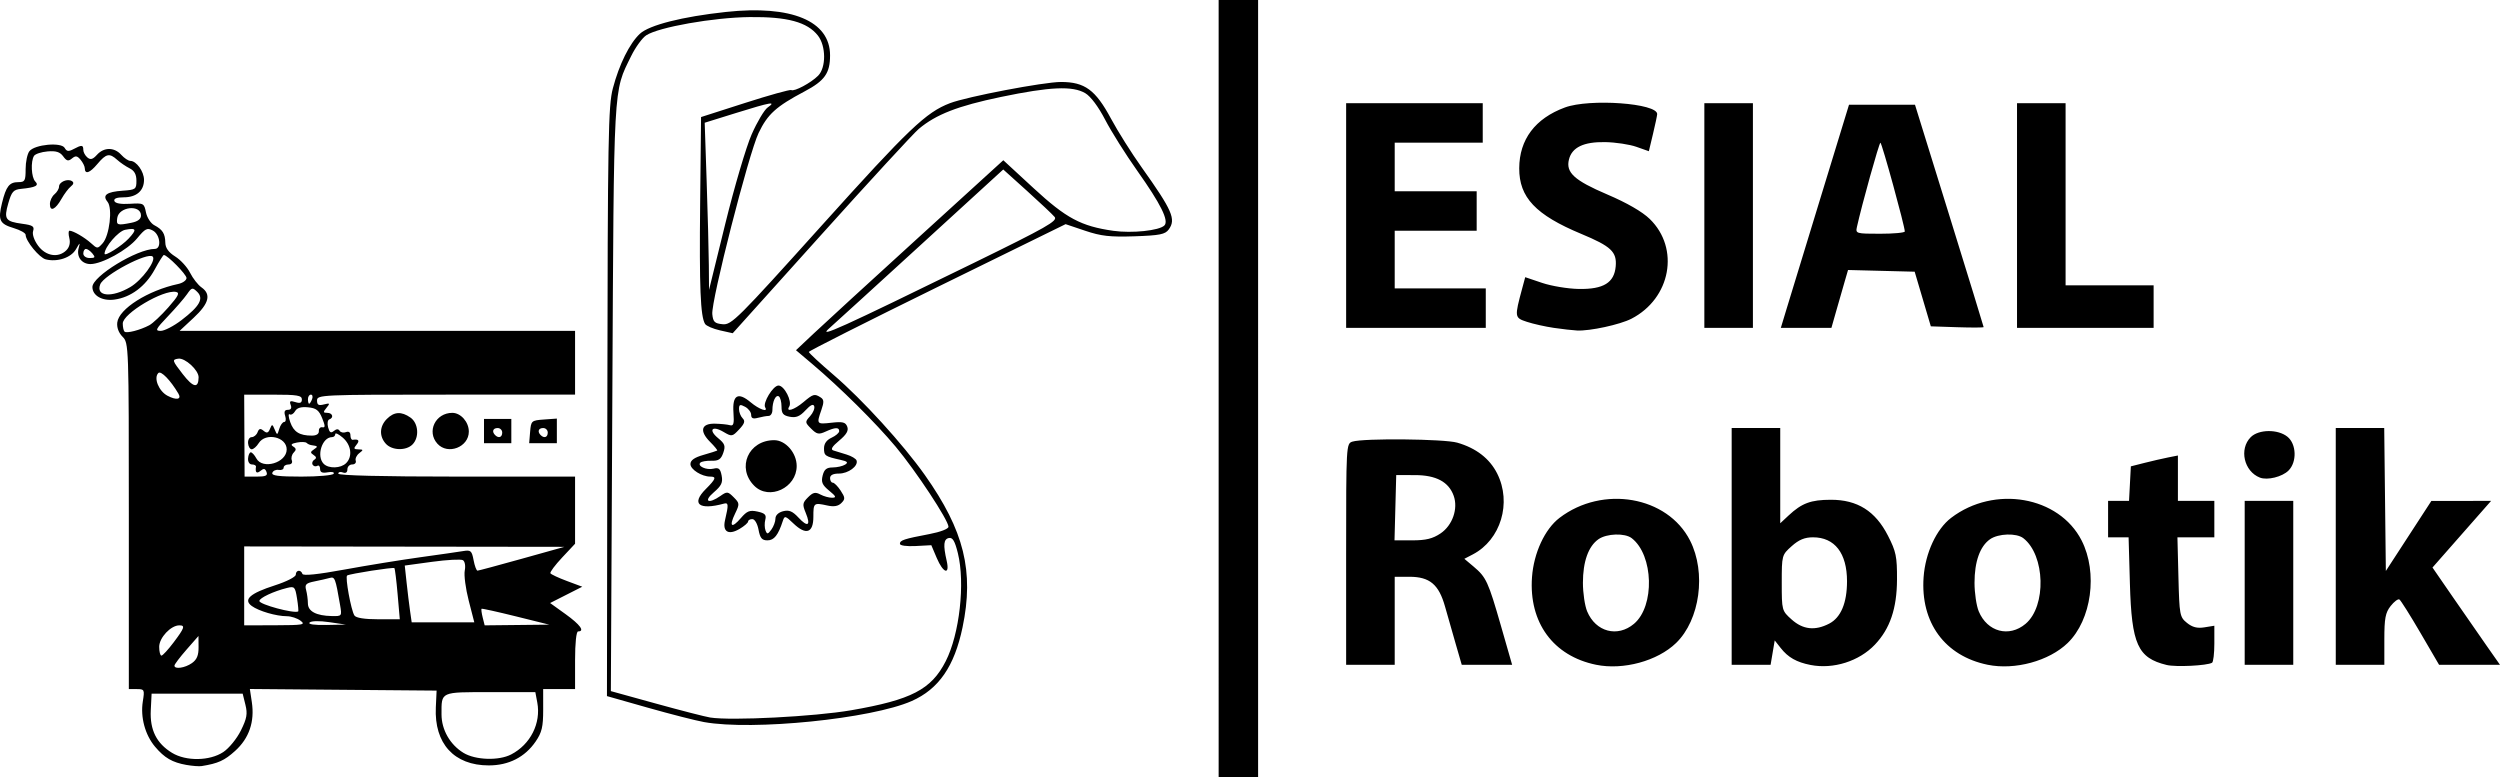 <?xml version="1.0" encoding="UTF-8" standalone="no"?>
<svg
   xmlns:dc="http://purl.org/dc/elements/1.1/"
   xmlns:cc="http://creativecommons.org/ns#"
   xmlns:rdf="http://www.w3.org/1999/02/22-rdf-syntax-ns#"
   xmlns:svg="http://www.w3.org/2000/svg"
   xmlns="http://www.w3.org/2000/svg"
   xmlns:sodipodi="http://sodipodi.sourceforge.net/DTD/sodipodi-0.dtd"
   xmlns:inkscape="http://www.inkscape.org/namespaces/inkscape"
   width="996.094mm"
   height="309.638mm"
   viewBox="0 0 996.094 309.638"
   version="1.1"
   id="svg135"
   inkscape:version="1.0.2 (e86c870879, 2021-01-15)"
   sodipodi:docname="logo-nb.svg">
  <defs
     id="defs129" />
  <sodipodi:namedview
     id="base"
     pagecolor="#ffffff"
     bordercolor="#666666"
     borderopacity="1.0"
     inkscape:pageopacity="0.0"
     inkscape:pageshadow="2"
     inkscape:zoom="0.35"
     inkscape:cx="1785.2396"
     inkscape:cy="465.14279"
     inkscape:document-units="mm"
     inkscape:current-layer="layer1"
     inkscape:document-rotation="0"
     showgrid="false"
     inkscape:window-width="1600"
     inkscape:window-height="836"
     inkscape:window-x="0"
     inkscape:window-y="27"
     inkscape:window-maximized="1" />
  <g
     inkscape:label="Layer 1"
     inkscape:groupmode="layer"
     id="layer1"
     transform="translate(366.511,-25.098)">
    <path
       style="fill:#000000;stroke-width:1.21"
       d="M 119.041,179.917 V 25.098 h 7.862 7.862 V 179.917 334.736 h -7.862 -7.862 z M -292.197,329.884 c -5.653,-0.998 -8.791,-2.818 -12.538,-7.271 -3.975,-4.724 -5.876,-11.763 -4.872,-18.04 0.751,-4.698 0.646,-4.913 -2.393,-4.913 h -3.178 v -68.943 c 0,-68.006 -0.034,-68.977 -2.492,-71.435 -1.562,-1.562 -2.352,-3.687 -2.117,-5.694 0.637,-5.428 12.248,-12.768 24.264,-15.339 1.829,-0.391 3.326,-1.461 3.326,-2.378 0,-1.425 -7.634,-9.174 -9.038,-9.174 -0.268,0 -1.895,2.585 -3.616,5.745 -3.685,6.766 -9.549,11.152 -16.084,12.028 -4.849,0.65 -8.757,-1.59 -8.757,-5.019 0,-4.293 17.812,-15.173 24.841,-15.173 2.792,0 2.178,-5.743 -0.783,-7.328 -2.235,-1.196 -3.014,-0.806 -6.264,3.137 -3.801,4.612 -13.949,10.206 -18.552,10.227 -3.466,0.016 -5.655,-2.884 -4.74,-6.28 0.67,-2.488 0.558,-2.447 -1.064,0.386 -1.92,3.352 -7.394,5.186 -12.018,4.025 -2.559,-0.642 -8.029,-7.316 -8.029,-9.796 0,-0.685 -2.121,-1.881 -4.713,-2.658 -5.693,-1.706 -6.374,-3.158 -4.694,-10.017 1.632,-6.66 2.926,-8.306 6.531,-8.306 2.583,0 2.876,-0.53 2.876,-5.212 0,-2.866 0.68,-6.071 1.512,-7.121 2.137,-2.7 12.724,-3.673 14.056,-1.293 0.797,1.425 1.541,1.522 3.527,0.459 3.268,-1.749 3.885,-1.699 3.885,0.319 0,0.916 0.734,2.275 1.631,3.02 1.244,1.033 2.149,0.781 3.816,-1.061 2.794,-3.087 6.876,-3.085 9.672,0.004 1.204,1.33 2.837,2.419 3.629,2.419 2.401,0 5.443,4.23 5.443,7.568 0,4.345 -3.014,6.946 -8.049,6.946 -2.79,0 -4.08,0.503 -3.759,1.466 0.314,0.941 2.52,1.341 6.16,1.117 5.48,-0.337 5.697,-0.221 6.424,3.415 0.414,2.07 1.905,4.37 3.314,5.111 3.333,1.753 4.324,3.337 4.404,7.033 0.044,2.054 1.311,3.802 3.949,5.449 2.136,1.334 4.796,4.247 5.909,6.474 1.114,2.227 3.155,4.84 4.536,5.808 3.969,2.78 3.043,6.4 -3.1,12.12 l -5.611,5.225 h 78.787 78.787 v 12.7 12.7 h -51.405 c -49.757,0 -51.405,0.074 -51.405,2.306 0,1.793 0.606,2.15 2.721,1.605 2.424,-0.625 2.54,-0.48 1.061,1.323 -1.429,1.743 -1.387,2.024 0.302,2.024 2.123,0 2.71,1.962 0.784,2.621 -0.648,0.222 -0.854,1.639 -0.457,3.15 0.546,2.077 1.102,2.431 2.281,1.453 1.031,-0.856 1.813,-0.882 2.31,-0.078 0.413,0.668 1.55,0.909 2.527,0.534 1.107,-0.425 1.776,0.05 1.776,1.262 0,1.069 0.408,1.879 0.907,1.8 2.366,-0.374 2.887,0.301 1.512,1.958 -1.247,1.502 -1.116,1.821 0.759,1.853 2.026,0.034 2.062,0.194 0.344,1.512 -1.056,0.81 -1.691,2.154 -1.411,2.985 0.28,0.832 -0.352,1.512 -1.406,1.512 -1.053,0 -1.915,0.875 -1.915,1.944 0,1.231 -0.665,1.688 -1.814,1.247 -0.998,-0.383 -1.814,-0.169 -1.814,0.475 0,0.736 17.549,1.172 47.171,1.172 h 47.171 v 13.376 13.376 l -5.14,5.484 c -2.827,3.016 -4.938,5.842 -4.691,6.279 0.247,0.437 3.206,1.823 6.574,3.079 l 6.125,2.285 -6.41,3.248 -6.41,3.248 6.185,4.444 c 5.799,4.166 7.756,6.867 4.976,6.867 -0.721,0 -1.21,4.636 -1.21,11.49 v 11.49 h -6.356 -6.356 l 0.006,8.248 c 0.005,6.805 -0.52,9.016 -2.997,12.636 -4.27,6.239 -10.717,9.527 -18.677,9.527 -13.822,0 -21.766,-8.708 -21.098,-23.127 l 0.31,-6.679 -37.202,-0.32 -37.202,-0.32 0.786,5.244 c 1.172,7.816 -1.08,14.383 -6.662,19.425 -4.26,3.849 -6.751,4.979 -13.324,6.044 -0.998,0.162 -3.719,-0.043 -6.048,-0.454 z m 14.638,-5.128 c 2.283,-1.513 5.402,-5.328 7.016,-8.584 2.402,-4.844 2.717,-6.627 1.814,-10.279 l -1.092,-4.419 h -18.143 -18.143 l -0.328,6.652 c -0.385,7.818 2.293,13.167 8.481,16.94 5.569,3.395 15.018,3.251 20.394,-0.311 z m 114.697,0.952 c 7.708,-3.986 11.974,-12.454 10.427,-20.7 l -0.776,-4.139 h -17.959 c -20.048,0 -19.431,-0.282 -19.422,8.868 0.006,6.128 3.393,12.061 8.753,15.329 4.735,2.887 14.027,3.201 18.977,0.642 z m -127.185,-36.398 c 1.968,-1.379 2.679,-3.079 2.652,-6.35 l -0.036,-4.467 -4.766,5.443 c -2.621,2.994 -4.782,5.851 -4.802,6.35 -0.063,1.575 4.155,0.983 6.952,-0.976 z m -7.29,-8.251 c 4.361,-5.793 4.699,-6.799 2.28,-6.799 -3.401,0 -8.025,4.93 -8.025,8.554 0,1.947 0.408,3.524 0.907,3.503 0.499,-0.021 2.676,-2.387 4.838,-5.259 z m 50.569,-8.652 c -1.291,-0.977 -3.741,-1.779 -5.443,-1.783 -4.243,-0.01 -11.192,-2.038 -13.991,-4.084 -3.485,-2.548 -0.72,-5.016 9.205,-8.212 4.675,-1.506 8.344,-3.38 8.344,-4.263 0,-1.88 2.037,-2.117 2.64,-0.308 0.277,0.832 6.04,0.239 16.732,-1.721 8.97,-1.644 22.568,-3.854 30.218,-4.911 7.65,-1.057 15.385,-2.17 17.188,-2.473 2.935,-0.493 3.361,-0.112 4.066,3.642 0.433,2.306 1.134,4.184 1.559,4.172 0.425,-0.012 8.393,-2.151 17.706,-4.755 l 16.933,-4.733 -63.802,-0.083 -63.802,-0.083 v 15.724 15.724 l 12.398,-0.038 c 11.165,-0.035 12.164,-0.215 10.05,-1.814 z m 11.419,0.576 c -3.916,-0.574 -7.125,-0.512 -7.801,0.151 -0.711,0.697 1.823,1.068 6.652,0.975 l 7.801,-0.151 z m 74.386,-2.304 c -7.318,-1.817 -13.467,-3.179 -13.666,-3.028 -0.199,0.151 -0.004,1.7 0.433,3.442 l 0.795,3.167 12.871,-0.139 12.871,-0.139 z m -18.798,-6.293 c -1.226,-4.765 -1.933,-10.142 -1.572,-11.949 0.37,-1.849 0.055,-3.656 -0.721,-4.136 -0.758,-0.468 -6.284,-0.181 -12.282,0.639 l -10.904,1.49 0.731,6.774 c 0.402,3.726 1.023,8.815 1.38,11.31 l 0.649,4.536 h 12.473 12.473 z m -28.323,-2.524 c -0.477,-5.488 -1.056,-10.17 -1.287,-10.404 -0.443,-0.449 -17.61,2.227 -18.825,2.935 -0.876,0.51 1.551,13.854 2.898,15.935 0.631,0.975 4.017,1.512 9.53,1.512 h 8.551 z m -22.937,4.233 c -1.839,-10.683 -2.075,-11.296 -4.131,-10.721 -1.106,0.309 -3.828,0.929 -6.051,1.377 -3.4,0.686 -3.93,1.228 -3.343,3.416 0.384,1.431 0.705,3.843 0.714,5.362 0.019,3.156 3.34,4.908 9.525,5.025 4.04,0.076 4.061,0.048 3.285,-4.459 z m -17.139,-2.545 c -0.744,-4.65 -1.01,-4.932 -3.971,-4.197 -5.396,1.339 -11.036,3.996 -11.036,5.199 0,1.377 13.786,5.096 15.462,4.171 0.188,-0.104 -0.016,-2.432 -0.455,-5.173 z m -12.162,-50.403 c -0.546,-1.423 -1.091,-1.527 -2.381,-0.457 -1.533,1.272 -2.182,0.689 -1.816,-1.629 0.079,-0.499 -0.639,-0.907 -1.596,-0.907 -0.994,0 -1.661,-1.037 -1.557,-2.419 0.1,-1.33 0.592,-2.419 1.092,-2.419 0.5,0 1.492,1.089 2.204,2.419 2.46,4.597 12.095,1.75 12.095,-3.574 0,-5.02 -8.412,-6.884 -11.166,-2.473 -0.831,1.33 -2.08,2.419 -2.777,2.419 -0.696,0 -1.348,-1.089 -1.448,-2.419 -0.1,-1.33 0.542,-2.419 1.427,-2.419 0.885,0 1.947,-0.878 2.358,-1.95 0.576,-1.502 1.13,-1.634 2.407,-0.574 1.284,1.066 1.856,0.892 2.535,-0.771 0.812,-1.992 0.949,-1.972 1.885,0.272 0.979,2.346 1.034,2.337 1.826,-0.302 0.449,-1.497 1.334,-2.721 1.966,-2.721 0.632,0 0.804,-1.089 0.382,-2.419 -0.54,-1.702 -0.217,-2.419 1.09,-2.419 1.213,0 1.598,-0.678 1.108,-1.954 -0.596,-1.554 -0.217,-1.785 1.852,-1.128 1.908,0.605 2.602,0.32 2.602,-1.07 0,-1.588 -1.864,-1.896 -11.492,-1.896 h -11.492 l 0.081,16.329 0.081,16.329 h 4.72 c 3.734,0 4.572,-0.386 4.012,-1.845 z m 26.742,0.711 c 0.395,-0.639 -0.629,-0.893 -2.348,-0.581 -2.204,0.4 -3.048,0.024 -3.048,-1.357 0,-1.05 -0.507,-1.596 -1.126,-1.213 -0.619,0.383 -1.445,0.18 -1.834,-0.45 -0.389,-0.63 -0.097,-1.523 0.65,-1.985 0.963,-0.595 0.881,-1.148 -0.283,-1.898 -1.361,-0.878 -1.331,-1.262 0.173,-2.249 1.713,-1.124 1.588,-1.314 -1.109,-1.682 -0.61,-0.083 -1.439,-0.481 -1.843,-0.885 -0.404,-0.404 -2.132,-0.467 -3.841,-0.14 -2.237,0.428 -2.655,0.873 -1.494,1.591 1.226,0.758 1.276,1.334 0.206,2.404 -0.774,0.774 -1.119,2.157 -0.768,3.074 0.38,0.99 -0.15,1.667 -1.304,1.667 -1.069,0 -1.944,0.568 -1.944,1.263 0,0.694 -0.896,1.103 -1.991,0.907 -1.095,-0.195 -2.229,0.325 -2.52,1.156 -0.4,1.144 2.421,1.512 11.596,1.512 6.669,0 12.44,-0.51 12.825,-1.134 z m 4.971,-4.223 c 2.646,-2.646 2.061,-7.222 -1.296,-10.141 -1.663,-1.446 -3.024,-2.088 -3.024,-1.428 0,0.661 -0.583,1.202 -1.296,1.202 -3.969,0 -6.33,7.614 -3.3,10.644 1.979,1.979 6.811,1.829 8.916,-0.276 z M -239.465,196.85 c -0.065,-0.998 0.565,-1.678 1.398,-1.511 1.193,0.239 1.176,-0.533 -0.081,-3.629 -1.29,-3.177 -2.375,-4.008 -5.65,-4.326 -2.763,-0.269 -4.397,0.221 -5.134,1.537 -0.595,1.062 -1.57,1.629 -2.168,1.26 -0.598,-0.369 -0.496,1.023 0.226,3.093 1.37,3.929 3.704,5.389 8.615,5.389 1.834,0 2.868,-0.672 2.794,-1.814 z m -2.704,-12.7 c 0.383,-0.998 0.169,-1.814 -0.475,-1.814 -0.644,0 -1.172,0.816 -1.172,1.814 0,0.998 0.214,1.814 0.475,1.814 0.261,0 0.789,-0.816 1.172,-1.814 z m -53.249,-2.2 c -3.161,-5.368 -6.959,-9.27 -8.004,-8.225 -1.967,1.967 0.168,7.234 3.676,9.073 3.567,1.869 5.684,1.455 4.328,-0.848 z m 8.04,-6.501 c 0.037,-2.866 -5.436,-7.875 -8.133,-7.443 -2.51,0.402 -2.428,0.681 1.798,6.141 4.183,5.406 6.277,5.836 6.335,1.302 z M -307.003,154.673 c 1.355,-0.725 4.752,-3.915 7.548,-7.088 4.038,-4.582 4.666,-5.853 3.052,-6.178 -5.001,-1.008 -21.193,8.608 -21.193,12.586 0,1.397 0.313,2.852 0.696,3.235 0.799,0.799 6.27,-0.614 9.898,-2.555 z m 12.796,-2.009 c 7.289,-5.566 8.992,-8.635 6.264,-11.29 -1.882,-1.832 -2.176,-1.763 -4.049,0.947 -1.111,1.607 -4.527,5.553 -7.592,8.769 -4.92,5.163 -5.259,5.847 -2.895,5.847 1.472,0 5.195,-1.922 8.272,-4.272 z m -20.408,-13.177 c 4.647,-2.723 10.468,-10.628 8.947,-12.149 -1.944,-1.944 -19.482,7.333 -20.913,11.061 -1.857,4.839 4.569,5.424 11.966,1.088 z m -15.077,-13.393 c -0.828,-0.998 -1.983,-1.814 -2.567,-1.814 -0.584,0 -1.061,0.816 -1.061,1.814 0,1.043 1.092,1.814 2.567,1.814 2.145,0 2.319,-0.299 1.061,-1.814 z m -10.366,-1.297 c 1.218,-1.218 1.637,-2.958 1.165,-4.838 -0.405,-1.615 -0.37,-2.936 0.078,-2.936 1.453,0 6.035,2.663 8.616,5.008 2.462,2.237 2.562,2.237 4.573,0.015 2.747,-3.036 4.047,-14.024 1.957,-16.543 -2.192,-2.642 -0.354,-3.982 6.072,-4.43 5.144,-0.358 5.443,-0.576 5.443,-3.972 0,-2.514 -0.814,-3.999 -2.713,-4.945 -1.492,-0.744 -3.712,-2.257 -4.933,-3.362 -3.104,-2.809 -4.392,-2.54 -7.924,1.658 -3.05,3.625 -4.974,4.254 -5.01,1.637 -0.01,-0.741 -0.763,-2.245 -1.672,-3.341 -1.328,-1.601 -2.006,-1.701 -3.439,-0.512 -1.446,1.2 -2.11,1.037 -3.496,-0.859 -1.276,-1.745 -2.858,-2.242 -6.219,-1.953 -2.479,0.213 -4.907,1.015 -5.396,1.782 -1.386,2.175 -1.079,8.619 0.486,10.184 1.63,1.63 0.216,2.376 -5.599,2.951 -3.101,0.307 -3.791,1.079 -5.135,5.742 -1.824,6.329 -1.183,7.269 5.577,8.176 4.17,0.559 4.896,1.045 4.312,2.885 -0.416,1.309 0.406,3.712 2.012,5.884 3.062,4.141 8.084,4.932 11.246,1.77 z m -6.567,-18.411 c 0,-1.304 0.816,-3.049 1.814,-3.877 0.998,-0.828 1.814,-2.197 1.814,-3.043 0,-1.866 3.355,-3.317 5.13,-2.22 0.852,0.527 0.714,1.245 -0.412,2.136 -0.932,0.739 -2.605,2.954 -3.716,4.924 -2.445,4.333 -4.631,5.314 -4.631,2.079 z m 31.352,13.78 c 3.416,-3.657 3.135,-4.375 -1.375,-3.508 -2.737,0.526 -8.205,6.882 -8.205,9.536 0,1.221 6.812,-3.065 9.58,-6.028 z m 1.154,-6.319 c 2.523,-0.505 3.78,-1.467 3.78,-2.894 0,-4.469 -8.802,-3.559 -9.458,0.979 -0.42,2.902 0.014,3.049 5.678,1.916 z m 228.146,198.956 c -3.326,-0.599 -13.395,-3.174 -22.376,-5.722 l -16.329,-4.634 0.158,-117.206 c 0.143,-105.925 0.355,-117.954 2.206,-124.981 2.503,-9.507 6.651,-17.877 10.757,-21.707 3.732,-3.481 16.938,-6.83 34.306,-8.701 26.118,-2.813 41.454,3.571 41.468,17.262 0.007,7.133 -2.113,10.145 -10.129,14.387 -11.359,6.011 -14.752,9.076 -18.339,16.569 -3.95,8.251 -18.963,66.987 -18.452,72.192 0.305,3.104 0.92,3.705 4.113,4.016 3.535,0.344 5.855,-1.968 39.625,-39.494 34.554,-38.397 41.408,-44.932 50.963,-48.585 6.826,-2.61 37.375,-8.444 44.216,-8.444 9.499,0 13.764,3.129 19.956,14.644 2.697,5.017 8.169,13.707 12.158,19.312 12.292,17.27 13.806,20.739 10.83,24.812 -1.425,1.95 -3.556,2.376 -13.611,2.719 -9.773,0.334 -13.323,-0.065 -19.701,-2.214 L 58.066,114.409 6.911,139.513 c -28.135,13.807 -51.155,25.423 -51.155,25.812 0,0.389 4.447,4.512 9.882,9.162 11.39,9.744 27.702,27.643 36.364,39.901 15.655,22.154 19.657,38.344 15,60.68 -3.241,15.542 -9.479,24.582 -20.252,29.346 -16.01,7.08 -63.334,11.879 -82.722,8.389 z m 58.628,-4.718 c 23.982,-4.153 31.888,-8.254 37.638,-19.523 5.513,-10.807 7.797,-31.15 4.838,-43.09 -1.199,-4.838 -2.076,-6.314 -3.57,-6.01 -2.109,0.429 -2.333,2.753 -0.877,9.096 1.327,5.78 -1.353,5.003 -3.966,-1.15 l -2.158,-5.081 -6.259,0.332 c -3.615,0.192 -6.259,-0.182 -6.259,-0.885 0,-1.425 1.601,-1.952 11.793,-3.888 4.347,-0.826 7.56,-2.062 7.56,-2.908 0,-2.579 -12.997,-22.286 -21.029,-31.886 -8.038,-9.607 -22.002,-23.457 -33.238,-32.965 l -6.491,-5.493 7.096,-6.687 c 3.903,-3.678 22.49,-20.709 41.305,-37.846 L 33.246,88.942 45.316,100.08 c 12.997,11.992 18.884,15.141 31.758,16.982 7.412,1.06 18.301,-0.08 20.352,-2.131 1.882,-1.882 -1.405,-8.509 -10.801,-21.774 C 82.021,86.658 76.266,77.507 73.834,72.821 c -2.7,-5.204 -5.78,-9.323 -7.915,-10.583 -5.062,-2.99 -13.992,-2.594 -33.613,1.491 -17.188,3.579 -25.883,6.963 -32.765,12.754 -2.052,1.726 -19.566,20.744 -38.922,42.262 l -35.192,39.123 -5.066,-1.138 c -2.786,-0.626 -5.465,-1.784 -5.952,-2.572 -1.835,-2.968 -2.307,-14.557 -1.955,-47.986 l 0.363,-34.435 17.538,-5.628 c 9.646,-3.095 17.93,-5.402 18.41,-5.127 1.201,0.69 7.822,-2.849 10.683,-5.71 3.233,-3.233 3.191,-11.851 -0.077,-16.006 -4.233,-5.382 -12.184,-7.535 -27.201,-7.365 -14.42,0.163 -36.229,4.011 -41.206,7.272 -1.584,1.038 -4.287,4.763 -6.007,8.277 -7.151,14.617 -6.853,9.188 -7.492,136.195 l -0.588,116.818 17.97,4.968 c 9.883,2.732 19.603,5.23 21.598,5.551 8.363,1.343 41.627,-0.371 56.209,-2.896 z m -36.936,-71.925 c -0.455,-2.425 -1.512,-4.233 -2.474,-4.233 -0.924,0 -1.68,0.427 -1.68,0.949 0,0.522 -1.521,1.847 -3.381,2.946 -4.446,2.626 -6.901,1.165 -5.818,-3.464 1.461,-6.243 1.399,-7.1 -0.477,-6.587 -9.902,2.707 -13.121,0.112 -7.204,-5.806 4.015,-4.015 4.364,-4.971 1.818,-4.971 -3.414,0 -7.919,-2.835 -7.919,-4.984 0,-1.522 1.544,-2.62 5.14,-3.653 2.827,-0.812 5.31,-1.592 5.516,-1.735 0.207,-0.142 -1.055,-1.69 -2.805,-3.439 -4.351,-4.351 -3.581,-7.38 1.852,-7.278 2.313,0.043 5.022,0.316 6.02,0.605 1.464,0.424 1.738,-0.551 1.417,-5.054 -0.497,-6.974 1.804,-8.325 6.889,-4.046 3.331,2.803 7.051,4.105 5.76,2.017 -1.09,-1.763 3.131,-8.72 5.291,-8.72 2.335,0 5.554,6.322 4.274,8.394 -1.471,2.38 1.998,1.305 5.618,-1.741 3.96,-3.332 4.458,-3.471 6.898,-1.926 1.345,0.852 1.405,1.838 0.302,5 -1.978,5.675 -1.91,5.76 4.048,5.089 4.453,-0.502 5.571,-0.222 6.258,1.568 0.607,1.582 -0.272,3.104 -3.209,5.556 -2.854,2.383 -3.539,3.539 -2.327,3.928 0.945,0.303 3.318,1.036 5.272,1.629 1.954,0.593 3.747,1.662 3.985,2.374 0.737,2.21 -3.302,5.205 -7.02,5.205 -2.342,0 -3.542,0.615 -3.542,1.814 0,0.998 0.482,1.814 1.07,1.814 0.589,0 2.003,1.424 3.143,3.164 1.835,2.801 1.867,3.37 0.273,4.964 -1.248,1.248 -2.947,1.548 -5.542,0.978 -5.457,-1.199 -5.597,-1.087 -5.597,4.489 0,6.459 -2.947,7.444 -7.946,2.654 -3.235,-3.099 -3.525,-3.169 -4.223,-1.019 -1.846,5.68 -3.482,7.752 -6.123,7.752 -2.202,0 -2.926,-0.862 -3.559,-4.233 z m 6.732,-4.441 c 0,-1.307 1.212,-2.469 3.058,-2.932 2.363,-0.593 3.753,-0.017 6.115,2.531 3.724,4.018 4.999,3.203 2.903,-1.857 -1.389,-3.354 -1.293,-4.015 0.899,-6.208 1.991,-1.991 2.923,-2.203 4.941,-1.123 1.368,0.732 3.475,1.311 4.683,1.287 1.788,-0.035 1.565,-0.56 -1.203,-2.825 -2.748,-2.249 -3.244,-3.399 -2.59,-6.004 0.619,-2.466 1.559,-3.227 4.004,-3.241 1.757,-0.01 3.983,-0.517 4.946,-1.126 1.352,-0.855 0.939,-1.288 -1.814,-1.897 -6.176,-1.367 -6.589,-1.654 -6.589,-4.588 0,-1.885 1.036,-3.34 3.024,-4.245 1.663,-0.758 3.024,-1.934 3.024,-2.613 0,-1.617 -1.59,-1.561 -5.437,0.192 -2.704,1.232 -3.486,1.073 -5.726,-1.167 -2.5,-2.5 -2.516,-2.68 -0.429,-4.986 1.19,-1.315 1.93,-3.096 1.643,-3.957 -0.354,-1.063 -1.471,-0.541 -3.482,1.628 -2.247,2.425 -3.753,3.042 -6.255,2.564 -2.66,-0.509 -3.295,-1.288 -3.295,-4.046 0,-1.879 -0.487,-3.717 -1.083,-4.085 -1.238,-0.765 -2.546,2.042 -2.546,5.463 0,1.276 -0.68,2.328 -1.512,2.337 -0.832,0.01 -2.737,0.345 -4.233,0.746 -1.982,0.531 -2.721,0.21 -2.721,-1.183 0,-1.052 -1.089,-2.495 -2.419,-3.207 -2.011,-1.076 -2.419,-0.92 -2.419,0.925 0,1.221 0.646,2.866 1.435,3.655 1.108,1.108 0.791,2.122 -1.386,4.439 -2.732,2.908 -2.931,2.939 -6.236,0.987 -4.543,-2.684 -6.146,-0.808 -2.135,2.5 2.697,2.224 3.001,3.095 2.044,5.856 -0.892,2.572 -1.864,3.222 -4.697,3.142 -1.965,-0.056 -3.957,0.283 -4.428,0.753 -1.368,1.368 2.439,3.103 5.256,2.396 2.08,-0.522 2.698,0.009 3.228,2.772 0.531,2.77 -0.07,4.039 -3.168,6.695 -4.242,3.636 -2.105,4.761 2.679,1.41 2.633,-1.844 2.96,-1.812 5.297,0.525 2.362,2.362 2.391,2.697 0.561,6.475 -2.53,5.224 -1.414,6.119 2.279,1.828 2.468,-2.868 3.54,-3.286 6.659,-2.601 2.962,0.651 3.589,1.307 3.086,3.232 -0.347,1.329 -0.309,3.256 0.085,4.283 0.619,1.613 0.937,1.566 2.336,-0.348 0.891,-1.218 1.62,-3.189 1.62,-4.38 z m -8.436,-13.066 c -7.157,-7.157 -2.342,-18.174 7.943,-18.174 4.542,0 8.96,5.069 8.96,10.281 0,8.717 -10.96,13.835 -16.903,7.893 z M 21.507,129.845 C 50.524,115.651 54.997,113.108 53.696,111.541 52.866,110.54 47.919,105.875 42.703,101.173 L 33.22,92.624 0.369,122.663 c -18.068,16.522 -34.545,31.536 -36.616,33.366 -4.448,3.93 4.263,-0.019 57.753,-26.184 z M -67.021,78.638 c 2.183,-4.968 5.056,-9.793 6.385,-10.724 3.614,-2.531 1.33,-2.135 -12.517,2.172 l -12.581,3.913 0.788,23.52 c 0.433,12.936 0.822,27.923 0.864,33.304 l 0.076,9.784 6.508,-26.469 c 3.579,-14.558 8.294,-30.533 10.477,-35.501 z M 269.438,289.968 c -17.086,-3.499 -26.844,-16.84 -25.541,-34.92 0.694,-9.632 5.114,-19.155 10.961,-23.614 17.205,-13.123 42.998,-8.65 52.002,9.018 6.529,12.811 3.967,31.621 -5.563,40.843 -7.416,7.176 -21.047,10.887 -31.859,8.673 z m 15.096,-16.321 c 8.356,-7.031 7.815,-27.378 -0.907,-34.123 -2.734,-2.114 -9.962,-1.884 -13.254,0.422 -4.017,2.814 -6.189,8.912 -6.189,17.38 0,4.034 0.759,9.151 1.687,11.371 3.417,8.179 12.092,10.48 18.664,4.95 z m 70.364,16.402 c -5.575,-1.09 -8.959,-3.006 -11.891,-6.734 l -2.403,-3.054 -0.821,4.861 -0.821,4.861 h -7.756 -7.756 V 242.812 195.64 h 9.676 9.676 v 18.974 18.974 l 3.326,-3.102 c 5.278,-4.922 8.851,-6.25 16.848,-6.261 10.572,-0.014 17.721,4.483 22.745,14.308 3.235,6.325 3.642,8.304 3.604,17.498 -0.048,11.514 -2.781,19.565 -8.791,25.899 -6.3,6.639 -16.571,9.892 -25.638,8.12 z m 7.412,-16.475 c 4.645,-2.402 7.102,-8.24 7.102,-16.874 0,-11.193 -4.893,-17.517 -13.555,-17.517 -3.318,0 -5.619,0.955 -8.5,3.529 -3.916,3.499 -3.95,3.624 -3.95,14.614 0,10.989 0.034,11.114 3.95,14.614 4.503,4.024 9.316,4.55 14.953,1.635 z m 63.156,16.394 c -17.086,-3.499 -26.844,-16.84 -25.541,-34.92 0.694,-9.632 5.114,-19.155 10.961,-23.614 17.205,-13.123 42.998,-8.65 52.002,9.018 6.529,12.811 3.967,31.621 -5.563,40.843 -7.416,7.176 -21.047,10.887 -31.859,8.673 z m 15.096,-16.321 c 8.356,-7.031 7.815,-27.378 -0.907,-34.123 -2.734,-2.114 -9.962,-1.884 -13.254,0.422 -4.017,2.814 -6.189,8.912 -6.189,17.38 0,4.034 0.759,9.151 1.687,11.371 3.417,8.179 12.092,10.48 18.664,4.95 z m 56.182,16.395 c -11.504,-2.804 -13.937,-8.198 -14.62,-32.414 l -0.521,-18.445 h -4.086 -4.086 v -7.257 -7.257 h 4.173 4.173 l 0.363,-6.881 0.363,-6.881 5.443,-1.379 c 2.994,-0.758 7.212,-1.731 9.374,-2.16 l 3.931,-0.782 v 9.041 9.041 h 7.257 7.257 v 7.257 7.257 h -7.353 -7.353 l 0.399,15.833 c 0.382,15.163 0.525,15.936 3.394,18.257 2.162,1.749 4.097,2.244 6.955,1.781 l 3.959,-0.642 v 7.11 c 0,3.91 -0.408,7.346 -0.907,7.635 -2.015,1.167 -14.463,1.776 -18.113,0.886 z m -326.904,-44.125 c 0,-43.523 0.031,-44.076 2.508,-44.862 4.417,-1.402 36.55,-1.085 41.76,0.412 7.514,2.16 12.891,6.31 15.906,12.279 5.896,11.67 1.446,26.449 -9.711,32.253 l -3.361,1.748 3.69,3.105 c 5.024,4.228 5.835,5.987 10.922,23.709 l 4.427,15.421 H 225.945 215.906 l -2.364,-8.164 c -1.3,-4.49 -3.233,-11.258 -4.295,-15.04 -2.48,-8.827 -6.113,-11.872 -14.168,-11.872 h -5.885 v 17.538 17.538 h -9.676 -9.676 z m 37.619,-8.286 c 4.752,-3.194 7.074,-9.837 5.239,-14.989 -1.975,-5.546 -7.005,-8.236 -15.418,-8.245 l -7.482,-0.009 -0.343,13.002 -0.343,13.002 h 7.119 c 5.408,0 8.107,-0.664 11.229,-2.762 z m 320.4,19.695 v -32.657 h 9.676 9.676 v 32.657 32.657 h -9.676 -9.676 z m 36.286,-14.514 v -47.171 h 9.654 9.654 l 0.324,28.476 0.324,28.476 9.071,-13.955 9.071,-13.955 11.897,-0.007 11.897,-0.007 -11.674,13.276 -11.674,13.276 8.147,11.821 c 4.481,6.502 10.531,15.223 13.445,19.381 l 5.298,7.56 H 617.446 605.309 l -7.418,-12.716 c -4.08,-6.994 -7.855,-12.986 -8.389,-13.316 -0.534,-0.33 -2.104,0.839 -3.487,2.598 -2.093,2.661 -2.516,4.901 -2.516,13.317 v 10.118 h -9.676 -9.676 z m -30.238,-27.423 c -6.35,-2.492 -8.354,-11.395 -3.629,-16.12 3.153,-3.153 10.82,-3.234 14.622,-0.156 3.604,2.919 3.833,10.057 0.432,13.458 -2.527,2.527 -8.447,3.987 -11.426,2.818 z m -746.693,-13.494 c -2.692,-2.974 -2.524,-6.942 0.417,-9.883 2.906,-2.906 5.789,-3.07 9.407,-0.536 3.192,2.236 3.609,7.91 0.787,10.731 -2.566,2.566 -8.156,2.402 -10.612,-0.311 z m 20.562,0 c -4.388,-4.849 -0.789,-12.302 5.942,-12.302 3.364,0 6.571,3.644 6.571,7.467 0,6.194 -8.359,9.424 -12.513,4.835 z m 18.56,-5.045 v -4.838 h 5.443 5.443 v 4.838 4.838 h -5.443 -5.443 z m 7.257,0.605 c 0,-0.998 -0.816,-1.814 -1.814,-1.814 -1.889,0 -2.4,1.431 -1.008,2.822 1.392,1.392 2.822,0.881 2.822,-1.008 z m 11.115,-0.302 c 0.364,-4.403 0.526,-4.547 5.516,-4.908 l 5.14,-0.372 v 4.908 4.908 h -5.516 -5.516 z m 7.028,0.302 c 0,-0.998 -0.816,-1.814 -1.814,-1.814 -1.889,0 -2.4,1.431 -1.008,2.822 1.392,1.392 2.822,0.881 2.822,-1.008 z m 400.839,-41.725 c -3.391,-0.497 -8.21,-1.579 -10.708,-2.403 -4.958,-1.636 -4.979,-1.793 -1.861,-13.374 l 1.189,-4.415 6.749,2.279 c 3.712,1.253 10.279,2.339 14.593,2.412 9.858,0.168 14.155,-2.474 14.716,-9.046 0.491,-5.745 -1.857,-7.953 -13.695,-12.881 -18.214,-7.582 -24.802,-14.551 -24.75,-26.181 0.051,-11.458 6.343,-19.825 18.199,-24.201 9.855,-3.637 36.931,-1.68 36.766,2.657 -0.023,0.598 -0.778,4.167 -1.679,7.93 l -1.638,6.842 -4.963,-1.751 c -2.73,-0.963 -8.343,-1.809 -12.474,-1.879 -8.543,-0.146 -13.184,2.08 -14.395,6.903 -1.31,5.219 2.096,8.335 15.245,13.95 7.87,3.361 13.946,6.865 16.938,9.768 12.074,11.718 8.405,31.671 -7.312,39.759 -4.558,2.346 -16.525,4.936 -21.653,4.687 -1.707,-0.083 -5.879,-0.558 -9.27,-1.055 z m -82.734,-44.756 V 66.221 h 27.214 27.214 v 7.862 7.862 h -17.538 -17.538 v 9.676 9.676 h 16.329 16.329 v 7.862 7.862 h -16.329 -16.329 v 11.49 11.49 h 18.143 18.143 v 7.862 7.862 h -27.819 -27.819 z m 142.724,0 V 66.221 h 9.676 9.676 v 44.752 44.752 h -9.676 -9.676 z m 32.764,37.193 c 1.26,-4.158 7.372,-24.16 13.582,-44.45 l 11.291,-36.89 h 13.143 13.143 l 13.676,44.101 c 7.522,24.256 13.676,44.279 13.676,44.497 0,0.218 -4.734,0.238 -10.519,0.046 l -10.519,-0.349 -3.218,-10.886 -3.218,-10.886 -13.274,-0.34 -13.274,-0.34 -1.33,4.573 c -0.732,2.515 -2.222,7.703 -3.312,11.528 l -1.982,6.955 h -10.078 -10.078 l 2.291,-7.56 z m 47.1,-30.843 c 0.073,-1.848 -9.13,-35.36 -9.712,-35.366 -0.508,-0.006 -7.403,24.72 -9.356,33.552 -0.586,2.648 -0.337,2.721 9.215,2.721 5.399,0 9.833,-0.408 9.853,-0.907 z m 44.716,-6.35 V 66.221 h 9.676 9.676 v 36.286 36.286 h 17.538 17.538 v 8.467 8.467 h -27.214 -27.214 z"
       id="path116" />
  </g>
</svg>
